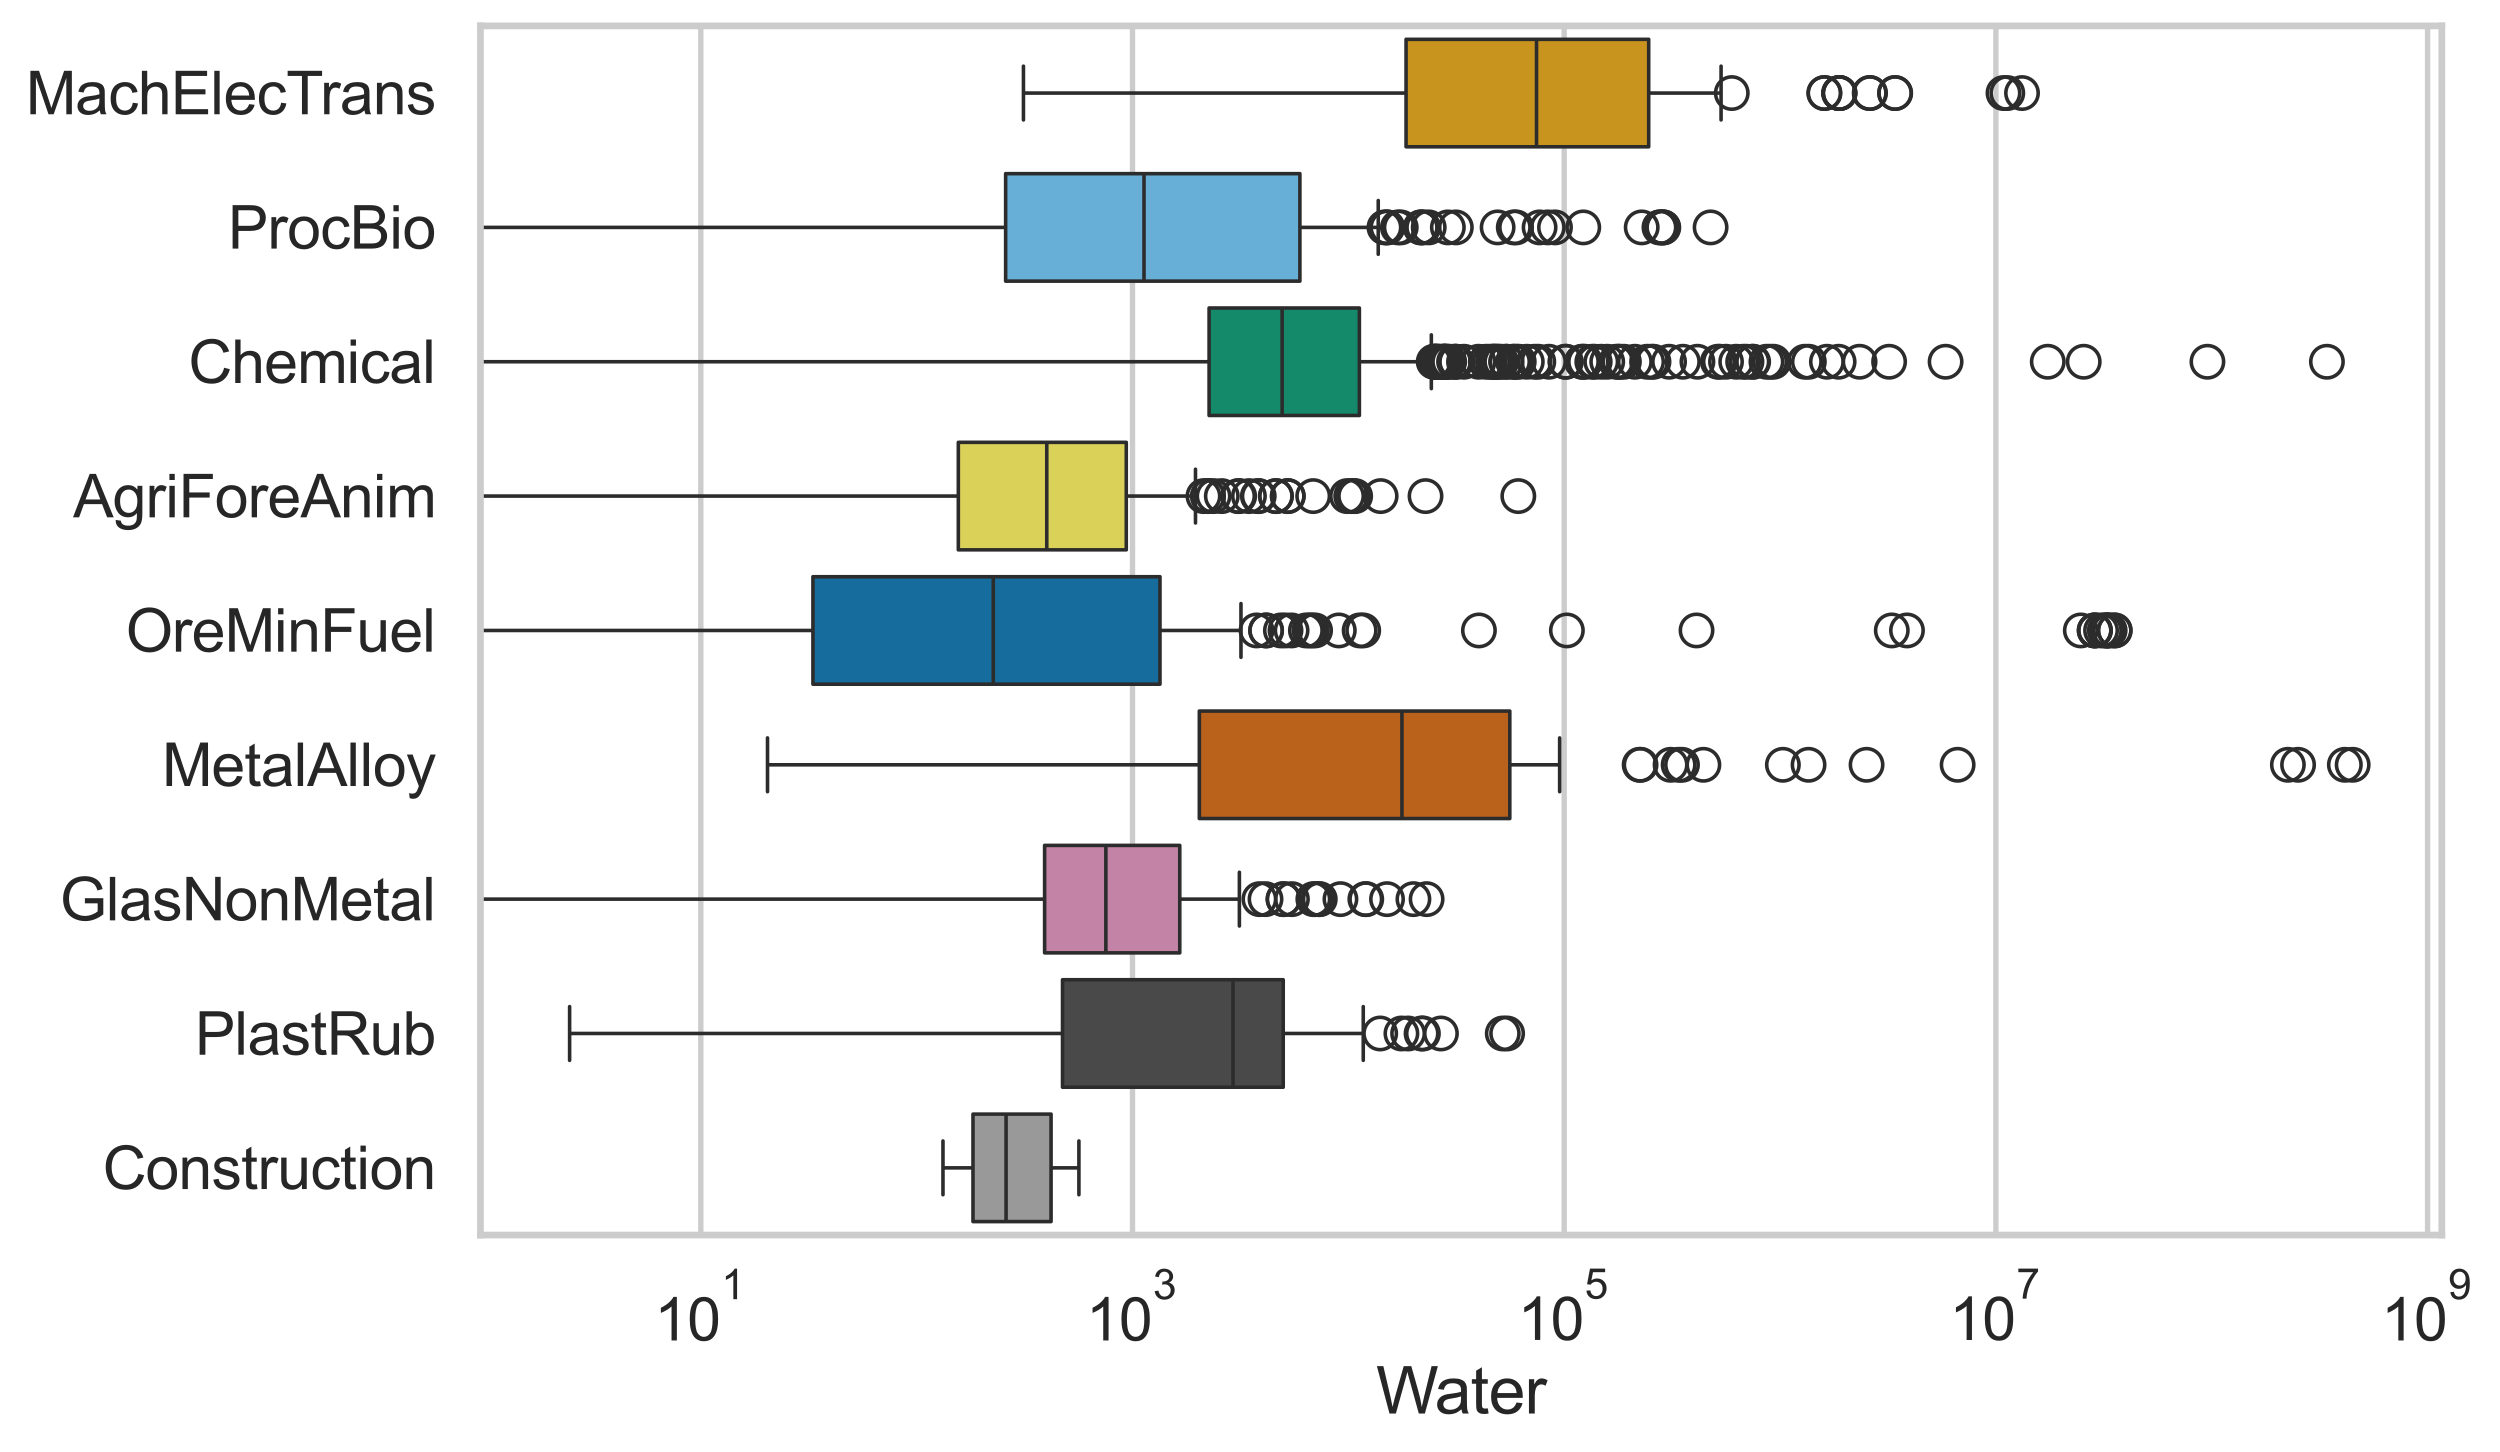 <?xml version="1.0" encoding="utf-8" standalone="no"?>
<!DOCTYPE svg PUBLIC "-//W3C//DTD SVG 1.1//EN"
  "http://www.w3.org/Graphics/SVG/1.1/DTD/svg11.dtd">
<svg xmlns:xlink="http://www.w3.org/1999/xlink" width="695.67pt" height="404.121pt" viewBox="0 0 695.67 404.121" xmlns="http://www.w3.org/2000/svg" version="1.1">
 <defs>
  <style type="text/css">*{stroke-linejoin: round; stroke-linecap: butt}</style>
 </defs>
 <g id="figure_1">
  <g id="patch_1">
   <path d="M 0 404.121 
L 695.67 404.121 
L 695.67 0 
L 0 0 
z
" style="fill: #ffffff"/>
  </g>
  <g id="axes_1">
   <g id="patch_2">
    <path d="M 133.697 343.665 
L 679.479 343.665 
L 679.479 7.2 
L 133.697 7.2 
z
" style="fill: #ffffff"/>
   </g>
   <g id="matplotlib.axis_1">
    <g id="xtick_1">
     <g id="line2d_1">
      <path d="M 195.01 343.665 
L 195.01 7.2 
" clip-path="url(#pd6af71a15d)" style="fill: none; stroke: #cccccc; stroke-width: 1.5; stroke-linecap: round"/>
     </g>
     <g id="text_1">
      <!-- $\mathdefault{10^{1}}$ -->
      <g style="fill: #262626" transform="translate(182.057 373.18) scale(0.165 -0.165)">
       <defs>
        <path id="ArialMT-31" d="M 2384 0 
L 1822 0 
L 1822 3584 
Q 1619 3391 1289 3197 
Q 959 3003 697 2906 
L 697 3450 
Q 1169 3672 1522 3987 
Q 1875 4303 2022 4600 
L 2384 4600 
L 2384 0 
z
" transform="scale(0.016)"/>
        <path id="ArialMT-30" d="M 266 2259 
Q 266 3072 433 3567 
Q 600 4063 929 4331 
Q 1259 4600 1759 4600 
Q 2128 4600 2406 4451 
Q 2684 4303 2865 4023 
Q 3047 3744 3150 3342 
Q 3253 2941 3253 2259 
Q 3253 1453 3087 958 
Q 2922 463 2592 192 
Q 2263 -78 1759 -78 
Q 1097 -78 719 397 
Q 266 969 266 2259 
z
M 844 2259 
Q 844 1131 1108 757 
Q 1372 384 1759 384 
Q 2147 384 2411 759 
Q 2675 1134 2675 2259 
Q 2675 3391 2411 3762 
Q 2147 4134 1753 4134 
Q 1366 4134 1134 3806 
Q 844 3388 844 2259 
z
" transform="scale(0.016)"/>
       </defs>
       <use xlink:href="#ArialMT-31" transform="translate(0 0.994)"/>
       <use xlink:href="#ArialMT-30" transform="translate(55.615 0.994)"/>
       <use xlink:href="#ArialMT-31" transform="translate(112.973 70.688) scale(0.7)"/>
      </g>
     </g>
    </g>
    <g id="xtick_2">
     <g id="line2d_2">
      <path d="M 315.137 343.665 
L 315.137 7.2 
" clip-path="url(#pd6af71a15d)" style="fill: none; stroke: #cccccc; stroke-width: 1.5; stroke-linecap: round"/>
     </g>
     <g id="text_2">
      <!-- $\mathdefault{10^{3}}$ -->
      <g style="fill: #262626" transform="translate(302.184 373.18) scale(0.165 -0.165)">
       <defs>
        <path id="ArialMT-33" d="M 269 1209 
L 831 1284 
Q 928 806 1161 595 
Q 1394 384 1728 384 
Q 2125 384 2398 659 
Q 2672 934 2672 1341 
Q 2672 1728 2419 1979 
Q 2166 2231 1775 2231 
Q 1616 2231 1378 2169 
L 1441 2663 
Q 1497 2656 1531 2656 
Q 1891 2656 2178 2843 
Q 2466 3031 2466 3422 
Q 2466 3731 2256 3934 
Q 2047 4138 1716 4138 
Q 1388 4138 1169 3931 
Q 950 3725 888 3313 
L 325 3413 
Q 428 3978 793 4289 
Q 1159 4600 1703 4600 
Q 2078 4600 2393 4439 
Q 2709 4278 2876 4000 
Q 3044 3722 3044 3409 
Q 3044 3113 2884 2869 
Q 2725 2625 2413 2481 
Q 2819 2388 3044 2092 
Q 3269 1797 3269 1353 
Q 3269 753 2831 336 
Q 2394 -81 1725 -81 
Q 1122 -81 723 278 
Q 325 638 269 1209 
z
" transform="scale(0.016)"/>
       </defs>
       <use xlink:href="#ArialMT-31" transform="translate(0 0.994)"/>
       <use xlink:href="#ArialMT-30" transform="translate(55.615 0.994)"/>
       <use xlink:href="#ArialMT-33" transform="translate(112.973 70.688) scale(0.7)"/>
      </g>
     </g>
    </g>
    <g id="xtick_3">
     <g id="line2d_3">
      <path d="M 435.263 343.665 
L 435.263 7.2 
" clip-path="url(#pd6af71a15d)" style="fill: none; stroke: #cccccc; stroke-width: 1.5; stroke-linecap: round"/>
     </g>
     <g id="text_3">
      <!-- $\mathdefault{10^{5}}$ -->
      <g style="fill: #262626" transform="translate(422.311 373.015) scale(0.165 -0.165)">
       <defs>
        <path id="ArialMT-35" d="M 266 1200 
L 856 1250 
Q 922 819 1161 601 
Q 1400 384 1738 384 
Q 2144 384 2425 690 
Q 2706 997 2706 1503 
Q 2706 1984 2436 2262 
Q 2166 2541 1728 2541 
Q 1456 2541 1237 2417 
Q 1019 2294 894 2097 
L 366 2166 
L 809 4519 
L 3088 4519 
L 3088 3981 
L 1259 3981 
L 1013 2750 
Q 1425 3038 1878 3038 
Q 2478 3038 2890 2622 
Q 3303 2206 3303 1553 
Q 3303 931 2941 478 
Q 2500 -78 1738 -78 
Q 1113 -78 717 272 
Q 322 622 266 1200 
z
" transform="scale(0.016)"/>
       </defs>
       <use xlink:href="#ArialMT-31" transform="translate(0 0.88)"/>
       <use xlink:href="#ArialMT-30" transform="translate(55.615 0.88)"/>
       <use xlink:href="#ArialMT-35" transform="translate(112.973 70.573) scale(0.7)"/>
      </g>
     </g>
    </g>
    <g id="xtick_4">
     <g id="line2d_4">
      <path d="M 555.39 343.665 
L 555.39 7.2 
" clip-path="url(#pd6af71a15d)" style="fill: none; stroke: #cccccc; stroke-width: 1.5; stroke-linecap: round"/>
     </g>
     <g id="text_4">
      <!-- $\mathdefault{10^{7}}$ -->
      <g style="fill: #262626" transform="translate(542.438 373.015) scale(0.165 -0.165)">
       <defs>
        <path id="ArialMT-37" d="M 303 3981 
L 303 4522 
L 3269 4522 
L 3269 4084 
Q 2831 3619 2401 2847 
Q 1972 2075 1738 1259 
Q 1569 684 1522 0 
L 944 0 
Q 953 541 1156 1306 
Q 1359 2072 1739 2783 
Q 2119 3494 2547 3981 
L 303 3981 
z
" transform="scale(0.016)"/>
       </defs>
       <use xlink:href="#ArialMT-31" transform="translate(0 0.847)"/>
       <use xlink:href="#ArialMT-30" transform="translate(55.615 0.847)"/>
       <use xlink:href="#ArialMT-37" transform="translate(112.973 70.541) scale(0.7)"/>
      </g>
     </g>
    </g>
    <g id="xtick_5">
     <g id="line2d_5">
      <path d="M 675.517 343.665 
L 675.517 7.2 
" clip-path="url(#pd6af71a15d)" style="fill: none; stroke: #cccccc; stroke-width: 1.5; stroke-linecap: round"/>
     </g>
     <g id="text_5">
      <!-- $\mathdefault{10^{9}}$ -->
      <g style="fill: #262626" transform="translate(662.565 373.18) scale(0.165 -0.165)">
       <defs>
        <path id="ArialMT-39" d="M 350 1059 
L 891 1109 
Q 959 728 1153 556 
Q 1347 384 1650 384 
Q 1909 384 2104 503 
Q 2300 622 2425 820 
Q 2550 1019 2634 1356 
Q 2719 1694 2719 2044 
Q 2719 2081 2716 2156 
Q 2547 1888 2255 1720 
Q 1963 1553 1622 1553 
Q 1053 1553 659 1965 
Q 266 2378 266 3053 
Q 266 3750 677 4175 
Q 1088 4600 1706 4600 
Q 2153 4600 2523 4359 
Q 2894 4119 3086 3673 
Q 3278 3228 3278 2384 
Q 3278 1506 3087 986 
Q 2897 466 2520 194 
Q 2144 -78 1638 -78 
Q 1100 -78 759 220 
Q 419 519 350 1059 
z
M 2653 3081 
Q 2653 3566 2395 3850 
Q 2138 4134 1775 4134 
Q 1400 4134 1122 3828 
Q 844 3522 844 3034 
Q 844 2597 1108 2323 
Q 1372 2050 1759 2050 
Q 2150 2050 2401 2323 
Q 2653 2597 2653 3081 
z
" transform="scale(0.016)"/>
       </defs>
       <use xlink:href="#ArialMT-31" transform="translate(0 0.994)"/>
       <use xlink:href="#ArialMT-30" transform="translate(55.615 0.994)"/>
       <use xlink:href="#ArialMT-39" transform="translate(112.973 70.688) scale(0.7)"/>
      </g>
     </g>
    </g>
    <g id="text_6">
     <!-- Water -->
     <g style="fill: #262626" transform="translate(382.923 393.344) scale(0.18 -0.18)">
      <defs>
       <path id="ArialMT-57" d="M 1294 0 
L 78 4581 
L 700 4581 
L 1397 1578 
Q 1509 1106 1591 641 
Q 1766 1375 1797 1488 
L 2669 4581 
L 3400 4581 
L 4056 2263 
Q 4303 1400 4413 641 
Q 4500 1075 4641 1638 
L 5359 4581 
L 5969 4581 
L 4713 0 
L 4128 0 
L 3163 3491 
Q 3041 3928 3019 4028 
Q 2947 3713 2884 3491 
L 1913 0 
L 1294 0 
z
" transform="scale(0.016)"/>
       <path id="ArialMT-61" d="M 2588 409 
Q 2275 144 1986 34 
Q 1697 -75 1366 -75 
Q 819 -75 525 192 
Q 231 459 231 875 
Q 231 1119 342 1320 
Q 453 1522 633 1644 
Q 813 1766 1038 1828 
Q 1203 1872 1538 1913 
Q 2219 1994 2541 2106 
Q 2544 2222 2544 2253 
Q 2544 2597 2384 2738 
Q 2169 2928 1744 2928 
Q 1347 2928 1158 2789 
Q 969 2650 878 2297 
L 328 2372 
Q 403 2725 575 2942 
Q 747 3159 1072 3276 
Q 1397 3394 1825 3394 
Q 2250 3394 2515 3294 
Q 2781 3194 2906 3042 
Q 3031 2891 3081 2659 
Q 3109 2516 3109 2141 
L 3109 1391 
Q 3109 606 3145 398 
Q 3181 191 3288 0 
L 2700 0 
Q 2613 175 2588 409 
z
M 2541 1666 
Q 2234 1541 1622 1453 
Q 1275 1403 1131 1340 
Q 988 1278 909 1158 
Q 831 1038 831 891 
Q 831 666 1001 516 
Q 1172 366 1500 366 
Q 1825 366 2078 508 
Q 2331 650 2450 897 
Q 2541 1088 2541 1459 
L 2541 1666 
z
" transform="scale(0.016)"/>
       <path id="ArialMT-74" d="M 1650 503 
L 1731 6 
Q 1494 -44 1306 -44 
Q 1000 -44 831 53 
Q 663 150 594 308 
Q 525 466 525 972 
L 525 2881 
L 113 2881 
L 113 3319 
L 525 3319 
L 525 4141 
L 1084 4478 
L 1084 3319 
L 1650 3319 
L 1650 2881 
L 1084 2881 
L 1084 941 
Q 1084 700 1114 631 
Q 1144 563 1211 522 
Q 1278 481 1403 481 
Q 1497 481 1650 503 
z
" transform="scale(0.016)"/>
       <path id="ArialMT-65" d="M 2694 1069 
L 3275 997 
Q 3138 488 2766 206 
Q 2394 -75 1816 -75 
Q 1088 -75 661 373 
Q 234 822 234 1631 
Q 234 2469 665 2931 
Q 1097 3394 1784 3394 
Q 2450 3394 2872 2941 
Q 3294 2488 3294 1666 
Q 3294 1616 3291 1516 
L 816 1516 
Q 847 969 1125 678 
Q 1403 388 1819 388 
Q 2128 388 2347 550 
Q 2566 713 2694 1069 
z
M 847 1978 
L 2700 1978 
Q 2663 2397 2488 2606 
Q 2219 2931 1791 2931 
Q 1403 2931 1139 2672 
Q 875 2413 847 1978 
z
" transform="scale(0.016)"/>
       <path id="ArialMT-72" d="M 416 0 
L 416 3319 
L 922 3319 
L 922 2816 
Q 1116 3169 1280 3281 
Q 1444 3394 1641 3394 
Q 1925 3394 2219 3213 
L 2025 2691 
Q 1819 2813 1613 2813 
Q 1428 2813 1281 2702 
Q 1134 2591 1072 2394 
Q 978 2094 978 1738 
L 978 0 
L 416 0 
z
" transform="scale(0.016)"/>
      </defs>
      <use xlink:href="#ArialMT-57"/>
      <use xlink:href="#ArialMT-61" transform="translate(90.635 0)"/>
      <use xlink:href="#ArialMT-74" transform="translate(146.25 0)"/>
      <use xlink:href="#ArialMT-65" transform="translate(174.033 0)"/>
      <use xlink:href="#ArialMT-72" transform="translate(229.648 0)"/>
     </g>
    </g>
   </g>
   <g id="matplotlib.axis_2">
    <g id="ytick_1">
     <g id="text_7">
      <!-- MachElecTrans -->
      <g style="fill: #262626" transform="translate(7.2 31.798) scale(0.165 -0.165)">
       <defs>
        <path id="ArialMT-4d" d="M 475 0 
L 475 4581 
L 1388 4581 
L 2472 1338 
Q 2622 884 2691 659 
Q 2769 909 2934 1394 
L 4031 4581 
L 4847 4581 
L 4847 0 
L 4263 0 
L 4263 3834 
L 2931 0 
L 2384 0 
L 1059 3900 
L 1059 0 
L 475 0 
z
" transform="scale(0.016)"/>
        <path id="ArialMT-63" d="M 2588 1216 
L 3141 1144 
Q 3050 572 2676 248 
Q 2303 -75 1759 -75 
Q 1078 -75 664 370 
Q 250 816 250 1647 
Q 250 2184 428 2587 
Q 606 2991 970 3192 
Q 1334 3394 1763 3394 
Q 2303 3394 2647 3120 
Q 2991 2847 3088 2344 
L 2541 2259 
Q 2463 2594 2264 2762 
Q 2066 2931 1784 2931 
Q 1359 2931 1093 2626 
Q 828 2322 828 1663 
Q 828 994 1084 691 
Q 1341 388 1753 388 
Q 2084 388 2306 591 
Q 2528 794 2588 1216 
z
" transform="scale(0.016)"/>
        <path id="ArialMT-68" d="M 422 0 
L 422 4581 
L 984 4581 
L 984 2938 
Q 1378 3394 1978 3394 
Q 2347 3394 2619 3248 
Q 2891 3103 3008 2847 
Q 3125 2591 3125 2103 
L 3125 0 
L 2563 0 
L 2563 2103 
Q 2563 2525 2380 2717 
Q 2197 2909 1863 2909 
Q 1613 2909 1392 2779 
Q 1172 2650 1078 2428 
Q 984 2206 984 1816 
L 984 0 
L 422 0 
z
" transform="scale(0.016)"/>
        <path id="ArialMT-45" d="M 506 0 
L 506 4581 
L 3819 4581 
L 3819 4041 
L 1113 4041 
L 1113 2638 
L 3647 2638 
L 3647 2100 
L 1113 2100 
L 1113 541 
L 3925 541 
L 3925 0 
L 506 0 
z
" transform="scale(0.016)"/>
        <path id="ArialMT-6c" d="M 409 0 
L 409 4581 
L 972 4581 
L 972 0 
L 409 0 
z
" transform="scale(0.016)"/>
        <path id="ArialMT-54" d="M 1659 0 
L 1659 4041 
L 150 4041 
L 150 4581 
L 3781 4581 
L 3781 4041 
L 2266 4041 
L 2266 0 
L 1659 0 
z
" transform="scale(0.016)"/>
        <path id="ArialMT-6e" d="M 422 0 
L 422 3319 
L 928 3319 
L 928 2847 
Q 1294 3394 1984 3394 
Q 2284 3394 2536 3286 
Q 2788 3178 2913 3003 
Q 3038 2828 3088 2588 
Q 3119 2431 3119 2041 
L 3119 0 
L 2556 0 
L 2556 2019 
Q 2556 2363 2490 2533 
Q 2425 2703 2258 2804 
Q 2091 2906 1866 2906 
Q 1506 2906 1245 2678 
Q 984 2450 984 1813 
L 984 0 
L 422 0 
z
" transform="scale(0.016)"/>
        <path id="ArialMT-73" d="M 197 991 
L 753 1078 
Q 800 744 1014 566 
Q 1228 388 1613 388 
Q 2000 388 2187 545 
Q 2375 703 2375 916 
Q 2375 1106 2209 1216 
Q 2094 1291 1634 1406 
Q 1016 1563 777 1677 
Q 538 1791 414 1992 
Q 291 2194 291 2438 
Q 291 2659 392 2848 
Q 494 3038 669 3163 
Q 800 3259 1026 3326 
Q 1253 3394 1513 3394 
Q 1903 3394 2198 3281 
Q 2494 3169 2634 2976 
Q 2775 2784 2828 2463 
L 2278 2388 
Q 2241 2644 2061 2787 
Q 1881 2931 1553 2931 
Q 1166 2931 1000 2803 
Q 834 2675 834 2503 
Q 834 2394 903 2306 
Q 972 2216 1119 2156 
Q 1203 2125 1616 2013 
Q 2213 1853 2448 1751 
Q 2684 1650 2818 1456 
Q 2953 1263 2953 975 
Q 2953 694 2789 445 
Q 2625 197 2315 61 
Q 2006 -75 1616 -75 
Q 969 -75 630 194 
Q 291 463 197 991 
z
" transform="scale(0.016)"/>
       </defs>
       <use xlink:href="#ArialMT-4d"/>
       <use xlink:href="#ArialMT-61" transform="translate(83.301 0)"/>
       <use xlink:href="#ArialMT-63" transform="translate(138.916 0)"/>
       <use xlink:href="#ArialMT-68" transform="translate(188.916 0)"/>
       <use xlink:href="#ArialMT-45" transform="translate(244.531 0)"/>
       <use xlink:href="#ArialMT-6c" transform="translate(311.23 0)"/>
       <use xlink:href="#ArialMT-65" transform="translate(333.447 0)"/>
       <use xlink:href="#ArialMT-63" transform="translate(389.062 0)"/>
       <use xlink:href="#ArialMT-54" transform="translate(439.062 0)"/>
       <use xlink:href="#ArialMT-72" transform="translate(496.396 0)"/>
       <use xlink:href="#ArialMT-61" transform="translate(529.697 0)"/>
       <use xlink:href="#ArialMT-6e" transform="translate(585.312 0)"/>
       <use xlink:href="#ArialMT-73" transform="translate(640.928 0)"/>
      </g>
     </g>
    </g>
    <g id="ytick_2">
     <g id="text_8">
      <!-- ProcBio -->
      <g style="fill: #262626" transform="translate(63.424 69.183) scale(0.165 -0.165)">
       <defs>
        <path id="ArialMT-50" d="M 494 0 
L 494 4581 
L 2222 4581 
Q 2678 4581 2919 4538 
Q 3256 4481 3484 4323 
Q 3713 4166 3852 3881 
Q 3991 3597 3991 3256 
Q 3991 2672 3619 2267 
Q 3247 1863 2275 1863 
L 1100 1863 
L 1100 0 
L 494 0 
z
M 1100 2403 
L 2284 2403 
Q 2872 2403 3119 2622 
Q 3366 2841 3366 3238 
Q 3366 3525 3220 3729 
Q 3075 3934 2838 4000 
Q 2684 4041 2272 4041 
L 1100 4041 
L 1100 2403 
z
" transform="scale(0.016)"/>
        <path id="ArialMT-6f" d="M 213 1659 
Q 213 2581 725 3025 
Q 1153 3394 1769 3394 
Q 2453 3394 2887 2945 
Q 3322 2497 3322 1706 
Q 3322 1066 3130 698 
Q 2938 331 2570 128 
Q 2203 -75 1769 -75 
Q 1072 -75 642 372 
Q 213 819 213 1659 
z
M 791 1659 
Q 791 1022 1069 705 
Q 1347 388 1769 388 
Q 2188 388 2466 706 
Q 2744 1025 2744 1678 
Q 2744 2294 2464 2611 
Q 2184 2928 1769 2928 
Q 1347 2928 1069 2612 
Q 791 2297 791 1659 
z
" transform="scale(0.016)"/>
        <path id="ArialMT-42" d="M 469 0 
L 469 4581 
L 2188 4581 
Q 2713 4581 3030 4442 
Q 3347 4303 3526 4014 
Q 3706 3725 3706 3409 
Q 3706 3116 3547 2856 
Q 3388 2597 3066 2438 
Q 3481 2316 3704 2022 
Q 3928 1728 3928 1328 
Q 3928 1006 3792 729 
Q 3656 453 3456 303 
Q 3256 153 2954 76 
Q 2653 0 2216 0 
L 469 0 
z
M 1075 2656 
L 2066 2656 
Q 2469 2656 2644 2709 
Q 2875 2778 2992 2937 
Q 3109 3097 3109 3338 
Q 3109 3566 3000 3739 
Q 2891 3913 2687 3977 
Q 2484 4041 1991 4041 
L 1075 4041 
L 1075 2656 
z
M 1075 541 
L 2216 541 
Q 2509 541 2628 563 
Q 2838 600 2978 687 
Q 3119 775 3209 942 
Q 3300 1109 3300 1328 
Q 3300 1584 3169 1773 
Q 3038 1963 2805 2039 
Q 2572 2116 2134 2116 
L 1075 2116 
L 1075 541 
z
" transform="scale(0.016)"/>
        <path id="ArialMT-69" d="M 425 3934 
L 425 4581 
L 988 4581 
L 988 3934 
L 425 3934 
z
M 425 0 
L 425 3319 
L 988 3319 
L 988 0 
L 425 0 
z
" transform="scale(0.016)"/>
       </defs>
       <use xlink:href="#ArialMT-50"/>
       <use xlink:href="#ArialMT-72" transform="translate(66.699 0)"/>
       <use xlink:href="#ArialMT-6f" transform="translate(100 0)"/>
       <use xlink:href="#ArialMT-63" transform="translate(155.615 0)"/>
       <use xlink:href="#ArialMT-42" transform="translate(205.615 0)"/>
       <use xlink:href="#ArialMT-69" transform="translate(272.314 0)"/>
       <use xlink:href="#ArialMT-6f" transform="translate(294.531 0)"/>
      </g>
     </g>
    </g>
    <g id="ytick_3">
     <g id="text_9">
      <!-- Chemical -->
      <g style="fill: #262626" transform="translate(52.428 106.568) scale(0.165 -0.165)">
       <defs>
        <path id="ArialMT-43" d="M 3763 1606 
L 4369 1453 
Q 4178 706 3683 314 
Q 3188 -78 2472 -78 
Q 1731 -78 1267 223 
Q 803 525 561 1097 
Q 319 1669 319 2325 
Q 319 3041 592 3573 
Q 866 4106 1370 4382 
Q 1875 4659 2481 4659 
Q 3169 4659 3637 4309 
Q 4106 3959 4291 3325 
L 3694 3184 
Q 3534 3684 3231 3912 
Q 2928 4141 2469 4141 
Q 1941 4141 1586 3887 
Q 1231 3634 1087 3207 
Q 944 2781 944 2328 
Q 944 1744 1114 1308 
Q 1284 872 1643 656 
Q 2003 441 2422 441 
Q 2931 441 3284 734 
Q 3638 1028 3763 1606 
z
" transform="scale(0.016)"/>
        <path id="ArialMT-6d" d="M 422 0 
L 422 3319 
L 925 3319 
L 925 2853 
Q 1081 3097 1340 3245 
Q 1600 3394 1931 3394 
Q 2300 3394 2536 3241 
Q 2772 3088 2869 2813 
Q 3263 3394 3894 3394 
Q 4388 3394 4653 3120 
Q 4919 2847 4919 2278 
L 4919 0 
L 4359 0 
L 4359 2091 
Q 4359 2428 4304 2576 
Q 4250 2725 4106 2815 
Q 3963 2906 3769 2906 
Q 3419 2906 3187 2673 
Q 2956 2441 2956 1928 
L 2956 0 
L 2394 0 
L 2394 2156 
Q 2394 2531 2256 2718 
Q 2119 2906 1806 2906 
Q 1569 2906 1367 2781 
Q 1166 2656 1075 2415 
Q 984 2175 984 1722 
L 984 0 
L 422 0 
z
" transform="scale(0.016)"/>
       </defs>
       <use xlink:href="#ArialMT-43"/>
       <use xlink:href="#ArialMT-68" transform="translate(72.217 0)"/>
       <use xlink:href="#ArialMT-65" transform="translate(127.832 0)"/>
       <use xlink:href="#ArialMT-6d" transform="translate(183.447 0)"/>
       <use xlink:href="#ArialMT-69" transform="translate(266.748 0)"/>
       <use xlink:href="#ArialMT-63" transform="translate(288.965 0)"/>
       <use xlink:href="#ArialMT-61" transform="translate(338.965 0)"/>
       <use xlink:href="#ArialMT-6c" transform="translate(394.58 0)"/>
      </g>
     </g>
    </g>
    <g id="ytick_4">
     <g id="text_10">
      <!-- AgriForeAnim -->
      <g style="fill: #262626" transform="translate(20.341 143.953) scale(0.165 -0.165)">
       <defs>
        <path id="ArialMT-41" d="M -9 0 
L 1750 4581 
L 2403 4581 
L 4278 0 
L 3588 0 
L 3053 1388 
L 1138 1388 
L 634 0 
L -9 0 
z
M 1313 1881 
L 2866 1881 
L 2388 3150 
Q 2169 3728 2063 4100 
Q 1975 3659 1816 3225 
L 1313 1881 
z
" transform="scale(0.016)"/>
        <path id="ArialMT-67" d="M 319 -275 
L 866 -356 
Q 900 -609 1056 -725 
Q 1266 -881 1628 -881 
Q 2019 -881 2231 -725 
Q 2444 -569 2519 -288 
Q 2563 -116 2559 434 
Q 2191 0 1641 0 
Q 956 0 581 494 
Q 206 988 206 1678 
Q 206 2153 378 2554 
Q 550 2956 876 3175 
Q 1203 3394 1644 3394 
Q 2231 3394 2613 2919 
L 2613 3319 
L 3131 3319 
L 3131 450 
Q 3131 -325 2973 -648 
Q 2816 -972 2473 -1159 
Q 2131 -1347 1631 -1347 
Q 1038 -1347 672 -1080 
Q 306 -813 319 -275 
z
M 784 1719 
Q 784 1066 1043 766 
Q 1303 466 1694 466 
Q 2081 466 2343 764 
Q 2606 1063 2606 1700 
Q 2606 2309 2336 2618 
Q 2066 2928 1684 2928 
Q 1309 2928 1046 2623 
Q 784 2319 784 1719 
z
" transform="scale(0.016)"/>
        <path id="ArialMT-46" d="M 525 0 
L 525 4581 
L 3616 4581 
L 3616 4041 
L 1131 4041 
L 1131 2622 
L 3281 2622 
L 3281 2081 
L 1131 2081 
L 1131 0 
L 525 0 
z
" transform="scale(0.016)"/>
       </defs>
       <use xlink:href="#ArialMT-41"/>
       <use xlink:href="#ArialMT-67" transform="translate(66.699 0)"/>
       <use xlink:href="#ArialMT-72" transform="translate(122.314 0)"/>
       <use xlink:href="#ArialMT-69" transform="translate(155.615 0)"/>
       <use xlink:href="#ArialMT-46" transform="translate(177.832 0)"/>
       <use xlink:href="#ArialMT-6f" transform="translate(238.916 0)"/>
       <use xlink:href="#ArialMT-72" transform="translate(294.531 0)"/>
       <use xlink:href="#ArialMT-65" transform="translate(327.832 0)"/>
       <use xlink:href="#ArialMT-41" transform="translate(383.447 0)"/>
       <use xlink:href="#ArialMT-6e" transform="translate(450.146 0)"/>
       <use xlink:href="#ArialMT-69" transform="translate(505.762 0)"/>
       <use xlink:href="#ArialMT-6d" transform="translate(527.979 0)"/>
      </g>
     </g>
    </g>
    <g id="ytick_5">
     <g id="text_11">
      <!-- OreMinFuel -->
      <g style="fill: #262626" transform="translate(35.013 181.337) scale(0.165 -0.165)">
       <defs>
        <path id="ArialMT-4f" d="M 309 2231 
Q 309 3372 921 4017 
Q 1534 4663 2503 4663 
Q 3138 4663 3647 4359 
Q 4156 4056 4423 3514 
Q 4691 2972 4691 2284 
Q 4691 1588 4409 1038 
Q 4128 488 3612 205 
Q 3097 -78 2500 -78 
Q 1853 -78 1343 234 
Q 834 547 571 1087 
Q 309 1628 309 2231 
z
M 934 2222 
Q 934 1394 1379 917 
Q 1825 441 2497 441 
Q 3181 441 3623 922 
Q 4066 1403 4066 2288 
Q 4066 2847 3877 3264 
Q 3688 3681 3323 3911 
Q 2959 4141 2506 4141 
Q 1863 4141 1398 3698 
Q 934 3256 934 2222 
z
" transform="scale(0.016)"/>
        <path id="ArialMT-75" d="M 2597 0 
L 2597 488 
Q 2209 -75 1544 -75 
Q 1250 -75 995 37 
Q 741 150 617 320 
Q 494 491 444 738 
Q 409 903 409 1263 
L 409 3319 
L 972 3319 
L 972 1478 
Q 972 1038 1006 884 
Q 1059 663 1231 536 
Q 1403 409 1656 409 
Q 1909 409 2131 539 
Q 2353 669 2445 892 
Q 2538 1116 2538 1541 
L 2538 3319 
L 3100 3319 
L 3100 0 
L 2597 0 
z
" transform="scale(0.016)"/>
       </defs>
       <use xlink:href="#ArialMT-4f"/>
       <use xlink:href="#ArialMT-72" transform="translate(77.783 0)"/>
       <use xlink:href="#ArialMT-65" transform="translate(111.084 0)"/>
       <use xlink:href="#ArialMT-4d" transform="translate(166.699 0)"/>
       <use xlink:href="#ArialMT-69" transform="translate(250 0)"/>
       <use xlink:href="#ArialMT-6e" transform="translate(272.217 0)"/>
       <use xlink:href="#ArialMT-46" transform="translate(327.832 0)"/>
       <use xlink:href="#ArialMT-75" transform="translate(388.916 0)"/>
       <use xlink:href="#ArialMT-65" transform="translate(444.531 0)"/>
       <use xlink:href="#ArialMT-6c" transform="translate(500.146 0)"/>
      </g>
     </g>
    </g>
    <g id="ytick_6">
     <g id="text_12">
      <!-- MetalAlloy -->
      <g style="fill: #262626" transform="translate(45.088 218.722) scale(0.165 -0.165)">
       <defs>
        <path id="ArialMT-79" d="M 397 -1278 
L 334 -750 
Q 519 -800 656 -800 
Q 844 -800 956 -737 
Q 1069 -675 1141 -563 
Q 1194 -478 1313 -144 
Q 1328 -97 1363 -6 
L 103 3319 
L 709 3319 
L 1400 1397 
Q 1534 1031 1641 628 
Q 1738 1016 1872 1384 
L 2581 3319 
L 3144 3319 
L 1881 -56 
Q 1678 -603 1566 -809 
Q 1416 -1088 1222 -1217 
Q 1028 -1347 759 -1347 
Q 597 -1347 397 -1278 
z
" transform="scale(0.016)"/>
       </defs>
       <use xlink:href="#ArialMT-4d"/>
       <use xlink:href="#ArialMT-65" transform="translate(83.301 0)"/>
       <use xlink:href="#ArialMT-74" transform="translate(138.916 0)"/>
       <use xlink:href="#ArialMT-61" transform="translate(166.699 0)"/>
       <use xlink:href="#ArialMT-6c" transform="translate(222.314 0)"/>
       <use xlink:href="#ArialMT-41" transform="translate(244.531 0)"/>
       <use xlink:href="#ArialMT-6c" transform="translate(311.23 0)"/>
       <use xlink:href="#ArialMT-6c" transform="translate(333.447 0)"/>
       <use xlink:href="#ArialMT-6f" transform="translate(355.664 0)"/>
       <use xlink:href="#ArialMT-79" transform="translate(411.279 0)"/>
      </g>
     </g>
    </g>
    <g id="ytick_7">
     <g id="text_13">
      <!-- GlasNonMetal -->
      <g style="fill: #262626" transform="translate(16.659 256.107) scale(0.165 -0.165)">
       <defs>
        <path id="ArialMT-47" d="M 2638 1797 
L 2638 2334 
L 4578 2338 
L 4578 638 
Q 4131 281 3656 101 
Q 3181 -78 2681 -78 
Q 2006 -78 1454 211 
Q 903 500 622 1047 
Q 341 1594 341 2269 
Q 341 2938 620 3517 
Q 900 4097 1425 4378 
Q 1950 4659 2634 4659 
Q 3131 4659 3532 4498 
Q 3934 4338 4162 4050 
Q 4391 3763 4509 3300 
L 3963 3150 
Q 3859 3500 3706 3700 
Q 3553 3900 3268 4020 
Q 2984 4141 2638 4141 
Q 2222 4141 1919 4014 
Q 1616 3888 1430 3681 
Q 1244 3475 1141 3228 
Q 966 2803 966 2306 
Q 966 1694 1177 1281 
Q 1388 869 1791 669 
Q 2194 469 2647 469 
Q 3041 469 3416 620 
Q 3791 772 3984 944 
L 3984 1797 
L 2638 1797 
z
" transform="scale(0.016)"/>
        <path id="ArialMT-4e" d="M 488 0 
L 488 4581 
L 1109 4581 
L 3516 984 
L 3516 4581 
L 4097 4581 
L 4097 0 
L 3475 0 
L 1069 3600 
L 1069 0 
L 488 0 
z
" transform="scale(0.016)"/>
       </defs>
       <use xlink:href="#ArialMT-47"/>
       <use xlink:href="#ArialMT-6c" transform="translate(77.783 0)"/>
       <use xlink:href="#ArialMT-61" transform="translate(100 0)"/>
       <use xlink:href="#ArialMT-73" transform="translate(155.615 0)"/>
       <use xlink:href="#ArialMT-4e" transform="translate(205.615 0)"/>
       <use xlink:href="#ArialMT-6f" transform="translate(277.832 0)"/>
       <use xlink:href="#ArialMT-6e" transform="translate(333.447 0)"/>
       <use xlink:href="#ArialMT-4d" transform="translate(389.062 0)"/>
       <use xlink:href="#ArialMT-65" transform="translate(472.363 0)"/>
       <use xlink:href="#ArialMT-74" transform="translate(527.979 0)"/>
       <use xlink:href="#ArialMT-61" transform="translate(555.762 0)"/>
       <use xlink:href="#ArialMT-6c" transform="translate(611.377 0)"/>
      </g>
     </g>
    </g>
    <g id="ytick_8">
     <g id="text_14">
      <!-- PlastRub -->
      <g style="fill: #262626" transform="translate(54.248 293.492) scale(0.165 -0.165)">
       <defs>
        <path id="ArialMT-52" d="M 503 0 
L 503 4581 
L 2534 4581 
Q 3147 4581 3465 4457 
Q 3784 4334 3975 4021 
Q 4166 3709 4166 3331 
Q 4166 2844 3850 2509 
Q 3534 2175 2875 2084 
Q 3116 1969 3241 1856 
Q 3506 1613 3744 1247 
L 4541 0 
L 3778 0 
L 3172 953 
Q 2906 1366 2734 1584 
Q 2563 1803 2427 1890 
Q 2291 1978 2150 2013 
Q 2047 2034 1813 2034 
L 1109 2034 
L 1109 0 
L 503 0 
z
M 1109 2559 
L 2413 2559 
Q 2828 2559 3062 2645 
Q 3297 2731 3419 2920 
Q 3541 3109 3541 3331 
Q 3541 3656 3305 3865 
Q 3069 4075 2559 4075 
L 1109 4075 
L 1109 2559 
z
" transform="scale(0.016)"/>
        <path id="ArialMT-62" d="M 941 0 
L 419 0 
L 419 4581 
L 981 4581 
L 981 2947 
Q 1338 3394 1891 3394 
Q 2197 3394 2470 3270 
Q 2744 3147 2920 2923 
Q 3097 2700 3197 2384 
Q 3297 2069 3297 1709 
Q 3297 856 2875 390 
Q 2453 -75 1863 -75 
Q 1275 -75 941 416 
L 941 0 
z
M 934 1684 
Q 934 1088 1097 822 
Q 1363 388 1816 388 
Q 2184 388 2453 708 
Q 2722 1028 2722 1663 
Q 2722 2313 2464 2622 
Q 2206 2931 1841 2931 
Q 1472 2931 1203 2611 
Q 934 2291 934 1684 
z
" transform="scale(0.016)"/>
       </defs>
       <use xlink:href="#ArialMT-50"/>
       <use xlink:href="#ArialMT-6c" transform="translate(66.699 0)"/>
       <use xlink:href="#ArialMT-61" transform="translate(88.916 0)"/>
       <use xlink:href="#ArialMT-73" transform="translate(144.531 0)"/>
       <use xlink:href="#ArialMT-74" transform="translate(194.531 0)"/>
       <use xlink:href="#ArialMT-52" transform="translate(222.314 0)"/>
       <use xlink:href="#ArialMT-75" transform="translate(294.531 0)"/>
       <use xlink:href="#ArialMT-62" transform="translate(350.146 0)"/>
      </g>
     </g>
    </g>
    <g id="ytick_9">
     <g id="text_15">
      <!-- Construction -->
      <g style="fill: #262626" transform="translate(28.575 330.877) scale(0.165 -0.165)">
       <use xlink:href="#ArialMT-43"/>
       <use xlink:href="#ArialMT-6f" transform="translate(72.217 0)"/>
       <use xlink:href="#ArialMT-6e" transform="translate(127.832 0)"/>
       <use xlink:href="#ArialMT-73" transform="translate(183.447 0)"/>
       <use xlink:href="#ArialMT-74" transform="translate(233.447 0)"/>
       <use xlink:href="#ArialMT-72" transform="translate(261.23 0)"/>
       <use xlink:href="#ArialMT-75" transform="translate(294.531 0)"/>
       <use xlink:href="#ArialMT-63" transform="translate(350.146 0)"/>
       <use xlink:href="#ArialMT-74" transform="translate(400.146 0)"/>
       <use xlink:href="#ArialMT-69" transform="translate(427.93 0)"/>
       <use xlink:href="#ArialMT-6f" transform="translate(450.146 0)"/>
       <use xlink:href="#ArialMT-6e" transform="translate(505.762 0)"/>
      </g>
     </g>
    </g>
   </g>
   <g id="patch_3">
    <path d="M 391.262 10.938 
L 391.262 40.846 
L 458.778 40.846 
L 458.778 10.938 
L 391.262 10.938 
z
" clip-path="url(#pd6af71a15d)" style="fill: #c9941d; stroke: #2c2c2c; stroke-linejoin: miter"/>
   </g>
   <g id="line2d_6">
    <path d="M 391.262 25.892 
L 284.793 25.892 
" clip-path="url(#pd6af71a15d)" style="fill: none; stroke: #2c2c2c"/>
   </g>
   <g id="line2d_7">
    <path d="M 458.778 25.892 
L 478.92 25.892 
" clip-path="url(#pd6af71a15d)" style="fill: none; stroke: #2c2c2c"/>
   </g>
   <g id="line2d_8">
    <path d="M 284.793 18.415 
L 284.793 33.369 
" clip-path="url(#pd6af71a15d)" style="fill: none; stroke: #2c2c2c; stroke-linecap: round"/>
   </g>
   <g id="line2d_9">
    <path d="M 478.92 18.415 
L 478.92 33.369 
" clip-path="url(#pd6af71a15d)" style="fill: none; stroke: #2c2c2c; stroke-linecap: round"/>
   </g>
   <g id="line2d_10">
    <defs>
     <path id="m985aa6c243" d="M 0 4.5 
C 1.193 4.5 2.338 4.026 3.182 3.182 
C 4.026 2.338 4.5 1.193 4.5 0 
C 4.5 -1.193 4.026 -2.338 3.182 -3.182 
C 2.338 -4.026 1.193 -4.5 0 -4.5 
C -1.193 -4.5 -2.338 -4.026 -3.182 -3.182 
C -4.026 -2.338 -4.5 -1.193 -4.5 0 
C -4.5 1.193 -4.026 2.338 -3.182 3.182 
C -2.338 4.026 -1.193 4.5 0 4.5 
z
" style="stroke: #2c2c2c"/>
    </defs>
    <g clip-path="url(#pd6af71a15d)">
     <use xlink:href="#m985aa6c243" x="511.904" y="25.892" style="fill-opacity: 0; stroke: #2c2c2c"/>
     <use xlink:href="#m985aa6c243" x="527.371" y="25.892" style="fill-opacity: 0; stroke: #2c2c2c"/>
     <use xlink:href="#m985aa6c243" x="557.512" y="25.892" style="fill-opacity: 0; stroke: #2c2c2c"/>
     <use xlink:href="#m985aa6c243" x="558.567" y="25.892" style="fill-opacity: 0; stroke: #2c2c2c"/>
     <use xlink:href="#m985aa6c243" x="520.378" y="25.892" style="fill-opacity: 0; stroke: #2c2c2c"/>
     <use xlink:href="#m985aa6c243" x="511.734" y="25.892" style="fill-opacity: 0; stroke: #2c2c2c"/>
     <use xlink:href="#m985aa6c243" x="507.637" y="25.892" style="fill-opacity: 0; stroke: #2c2c2c"/>
     <use xlink:href="#m985aa6c243" x="507.698" y="25.892" style="fill-opacity: 0; stroke: #2c2c2c"/>
     <use xlink:href="#m985aa6c243" x="562.661" y="25.892" style="fill-opacity: 0; stroke: #2c2c2c"/>
     <use xlink:href="#m985aa6c243" x="511.848" y="25.892" style="fill-opacity: 0; stroke: #2c2c2c"/>
     <use xlink:href="#m985aa6c243" x="527.319" y="25.892" style="fill-opacity: 0; stroke: #2c2c2c"/>
     <use xlink:href="#m985aa6c243" x="511.848" y="25.892" style="fill-opacity: 0; stroke: #2c2c2c"/>
     <use xlink:href="#m985aa6c243" x="520.275" y="25.892" style="fill-opacity: 0; stroke: #2c2c2c"/>
     <use xlink:href="#m985aa6c243" x="481.891" y="25.892" style="fill-opacity: 0; stroke: #2c2c2c"/>
    </g>
   </g>
   <g id="patch_4">
    <path d="M 279.836 48.323 
L 279.836 78.231 
L 361.718 78.231 
L 361.718 48.323 
L 279.836 48.323 
z
" clip-path="url(#pd6af71a15d)" style="fill: #68afd7; stroke: #2c2c2c; stroke-linejoin: miter"/>
   </g>
   <g id="line2d_11">
    <path d="M 279.836 63.277 
L -1 63.277 
" clip-path="url(#pd6af71a15d)" style="fill: none; stroke: #2c2c2c"/>
   </g>
   <g id="line2d_12">
    <path d="M 361.718 63.277 
L 383.52 63.277 
" clip-path="url(#pd6af71a15d)" style="fill: none; stroke: #2c2c2c"/>
   </g>
   <g id="line2d_13">
    <path clip-path="url(#pd6af71a15d)" style="fill: none; stroke: #2c2c2c; stroke-linecap: round"/>
   </g>
   <g id="line2d_14">
    <path d="M 383.52 55.8 
L 383.52 70.754 
" clip-path="url(#pd6af71a15d)" style="fill: none; stroke: #2c2c2c; stroke-linecap: round"/>
   </g>
   <g id="line2d_15">
    <g clip-path="url(#pd6af71a15d)">
     <use xlink:href="#m985aa6c243" x="476.004" y="63.277" style="fill-opacity: 0; stroke: #2c2c2c"/>
     <use xlink:href="#m985aa6c243" x="416.741" y="63.277" style="fill-opacity: 0; stroke: #2c2c2c"/>
     <use xlink:href="#m985aa6c243" x="432.7" y="63.277" style="fill-opacity: 0; stroke: #2c2c2c"/>
     <use xlink:href="#m985aa6c243" x="462.678" y="63.277" style="fill-opacity: 0; stroke: #2c2c2c"/>
     <use xlink:href="#m985aa6c243" x="462.704" y="63.277" style="fill-opacity: 0; stroke: #2c2c2c"/>
     <use xlink:href="#m985aa6c243" x="385.93" y="63.277" style="fill-opacity: 0; stroke: #2c2c2c"/>
     <use xlink:href="#m985aa6c243" x="421.868" y="63.277" style="fill-opacity: 0; stroke: #2c2c2c"/>
     <use xlink:href="#m985aa6c243" x="395.342" y="63.277" style="fill-opacity: 0; stroke: #2c2c2c"/>
     <use xlink:href="#m985aa6c243" x="405.11" y="63.277" style="fill-opacity: 0; stroke: #2c2c2c"/>
     <use xlink:href="#m985aa6c243" x="440.571" y="63.277" style="fill-opacity: 0; stroke: #2c2c2c"/>
     <use xlink:href="#m985aa6c243" x="395.413" y="63.277" style="fill-opacity: 0; stroke: #2c2c2c"/>
     <use xlink:href="#m985aa6c243" x="389.781" y="63.277" style="fill-opacity: 0; stroke: #2c2c2c"/>
     <use xlink:href="#m985aa6c243" x="396.037" y="63.277" style="fill-opacity: 0; stroke: #2c2c2c"/>
     <use xlink:href="#m985aa6c243" x="385.254" y="63.277" style="fill-opacity: 0; stroke: #2c2c2c"/>
     <use xlink:href="#m985aa6c243" x="461.918" y="63.277" style="fill-opacity: 0; stroke: #2c2c2c"/>
     <use xlink:href="#m985aa6c243" x="402.893" y="63.277" style="fill-opacity: 0; stroke: #2c2c2c"/>
     <use xlink:href="#m985aa6c243" x="461.779" y="63.277" style="fill-opacity: 0; stroke: #2c2c2c"/>
     <use xlink:href="#m985aa6c243" x="386.054" y="63.277" style="fill-opacity: 0; stroke: #2c2c2c"/>
     <use xlink:href="#m985aa6c243" x="462.848" y="63.277" style="fill-opacity: 0; stroke: #2c2c2c"/>
     <use xlink:href="#m985aa6c243" x="421.234" y="63.277" style="fill-opacity: 0; stroke: #2c2c2c"/>
     <use xlink:href="#m985aa6c243" x="397.566" y="63.277" style="fill-opacity: 0; stroke: #2c2c2c"/>
     <use xlink:href="#m985aa6c243" x="428.418" y="63.277" style="fill-opacity: 0; stroke: #2c2c2c"/>
     <use xlink:href="#m985aa6c243" x="388.988" y="63.277" style="fill-opacity: 0; stroke: #2c2c2c"/>
     <use xlink:href="#m985aa6c243" x="456.831" y="63.277" style="fill-opacity: 0; stroke: #2c2c2c"/>
     <use xlink:href="#m985aa6c243" x="430.698" y="63.277" style="fill-opacity: 0; stroke: #2c2c2c"/>
    </g>
   </g>
   <g id="patch_5">
    <path d="M 336.453 85.708 
L 336.453 115.616 
L 378.271 115.616 
L 378.271 85.708 
L 336.453 85.708 
z
" clip-path="url(#pd6af71a15d)" style="fill: #148a6a; stroke: #2c2c2c; stroke-linejoin: miter"/>
   </g>
   <g id="line2d_16">
    <path d="M 336.453 100.662 
L -1 100.662 
" clip-path="url(#pd6af71a15d)" style="fill: none; stroke: #2c2c2c"/>
   </g>
   <g id="line2d_17">
    <path d="M 378.271 100.662 
L 398.295 100.662 
" clip-path="url(#pd6af71a15d)" style="fill: none; stroke: #2c2c2c"/>
   </g>
   <g id="line2d_18">
    <path clip-path="url(#pd6af71a15d)" style="fill: none; stroke: #2c2c2c; stroke-linecap: round"/>
   </g>
   <g id="line2d_19">
    <path d="M 398.295 93.185 
L 398.295 108.139 
" clip-path="url(#pd6af71a15d)" style="fill: none; stroke: #2c2c2c; stroke-linecap: round"/>
   </g>
   <g id="line2d_20">
    <g clip-path="url(#pd6af71a15d)">
     <use xlink:href="#m985aa6c243" x="415.484" y="100.662" style="fill-opacity: 0; stroke: #2c2c2c"/>
     <use xlink:href="#m985aa6c243" x="450.674" y="100.662" style="fill-opacity: 0; stroke: #2c2c2c"/>
     <use xlink:href="#m985aa6c243" x="511.626" y="100.662" style="fill-opacity: 0; stroke: #2c2c2c"/>
     <use xlink:href="#m985aa6c243" x="502.227" y="100.662" style="fill-opacity: 0; stroke: #2c2c2c"/>
     <use xlink:href="#m985aa6c243" x="647.509" y="100.662" style="fill-opacity: 0; stroke: #2c2c2c"/>
     <use xlink:href="#m985aa6c243" x="419.241" y="100.662" style="fill-opacity: 0; stroke: #2c2c2c"/>
     <use xlink:href="#m985aa6c243" x="431.034" y="100.662" style="fill-opacity: 0; stroke: #2c2c2c"/>
     <use xlink:href="#m985aa6c243" x="415.709" y="100.662" style="fill-opacity: 0; stroke: #2c2c2c"/>
     <use xlink:href="#m985aa6c243" x="435.732" y="100.662" style="fill-opacity: 0; stroke: #2c2c2c"/>
     <use xlink:href="#m985aa6c243" x="421.326" y="100.662" style="fill-opacity: 0; stroke: #2c2c2c"/>
     <use xlink:href="#m985aa6c243" x="416.39" y="100.662" style="fill-opacity: 0; stroke: #2c2c2c"/>
     <use xlink:href="#m985aa6c243" x="400.155" y="100.662" style="fill-opacity: 0; stroke: #2c2c2c"/>
     <use xlink:href="#m985aa6c243" x="399.556" y="100.662" style="fill-opacity: 0; stroke: #2c2c2c"/>
     <use xlink:href="#m985aa6c243" x="400.833" y="100.662" style="fill-opacity: 0; stroke: #2c2c2c"/>
     <use xlink:href="#m985aa6c243" x="483.135" y="100.662" style="fill-opacity: 0; stroke: #2c2c2c"/>
     <use xlink:href="#m985aa6c243" x="401.498" y="100.662" style="fill-opacity: 0; stroke: #2c2c2c"/>
     <use xlink:href="#m985aa6c243" x="417.764" y="100.662" style="fill-opacity: 0; stroke: #2c2c2c"/>
     <use xlink:href="#m985aa6c243" x="440.196" y="100.662" style="fill-opacity: 0; stroke: #2c2c2c"/>
     <use xlink:href="#m985aa6c243" x="614.259" y="100.662" style="fill-opacity: 0; stroke: #2c2c2c"/>
     <use xlink:href="#m985aa6c243" x="421.983" y="100.662" style="fill-opacity: 0; stroke: #2c2c2c"/>
     <use xlink:href="#m985aa6c243" x="407.383" y="100.662" style="fill-opacity: 0; stroke: #2c2c2c"/>
     <use xlink:href="#m985aa6c243" x="480.291" y="100.662" style="fill-opacity: 0; stroke: #2c2c2c"/>
     <use xlink:href="#m985aa6c243" x="493.499" y="100.662" style="fill-opacity: 0; stroke: #2c2c2c"/>
     <use xlink:href="#m985aa6c243" x="405.207" y="100.662" style="fill-opacity: 0; stroke: #2c2c2c"/>
     <use xlink:href="#m985aa6c243" x="478.58" y="100.662" style="fill-opacity: 0; stroke: #2c2c2c"/>
     <use xlink:href="#m985aa6c243" x="419.092" y="100.662" style="fill-opacity: 0; stroke: #2c2c2c"/>
     <use xlink:href="#m985aa6c243" x="415.504" y="100.662" style="fill-opacity: 0; stroke: #2c2c2c"/>
     <use xlink:href="#m985aa6c243" x="491.547" y="100.662" style="fill-opacity: 0; stroke: #2c2c2c"/>
     <use xlink:href="#m985aa6c243" x="399.46" y="100.662" style="fill-opacity: 0; stroke: #2c2c2c"/>
     <use xlink:href="#m985aa6c243" x="417.021" y="100.662" style="fill-opacity: 0; stroke: #2c2c2c"/>
     <use xlink:href="#m985aa6c243" x="459.468" y="100.662" style="fill-opacity: 0; stroke: #2c2c2c"/>
     <use xlink:href="#m985aa6c243" x="399.432" y="100.662" style="fill-opacity: 0; stroke: #2c2c2c"/>
     <use xlink:href="#m985aa6c243" x="503.343" y="100.662" style="fill-opacity: 0; stroke: #2c2c2c"/>
     <use xlink:href="#m985aa6c243" x="403.272" y="100.662" style="fill-opacity: 0; stroke: #2c2c2c"/>
     <use xlink:href="#m985aa6c243" x="450.433" y="100.662" style="fill-opacity: 0; stroke: #2c2c2c"/>
     <use xlink:href="#m985aa6c243" x="402.138" y="100.662" style="fill-opacity: 0; stroke: #2c2c2c"/>
     <use xlink:href="#m985aa6c243" x="399.175" y="100.662" style="fill-opacity: 0; stroke: #2c2c2c"/>
     <use xlink:href="#m985aa6c243" x="404.617" y="100.662" style="fill-opacity: 0; stroke: #2c2c2c"/>
     <use xlink:href="#m985aa6c243" x="487.632" y="100.662" style="fill-opacity: 0; stroke: #2c2c2c"/>
     <use xlink:href="#m985aa6c243" x="400.175" y="100.662" style="fill-opacity: 0; stroke: #2c2c2c"/>
     <use xlink:href="#m985aa6c243" x="485.983" y="100.662" style="fill-opacity: 0; stroke: #2c2c2c"/>
     <use xlink:href="#m985aa6c243" x="401.777" y="100.662" style="fill-opacity: 0; stroke: #2c2c2c"/>
     <use xlink:href="#m985aa6c243" x="401.897" y="100.662" style="fill-opacity: 0; stroke: #2c2c2c"/>
     <use xlink:href="#m985aa6c243" x="579.831" y="100.662" style="fill-opacity: 0; stroke: #2c2c2c"/>
     <use xlink:href="#m985aa6c243" x="460.112" y="100.662" style="fill-opacity: 0; stroke: #2c2c2c"/>
     <use xlink:href="#m985aa6c243" x="435.589" y="100.662" style="fill-opacity: 0; stroke: #2c2c2c"/>
     <use xlink:href="#m985aa6c243" x="447.237" y="100.662" style="fill-opacity: 0; stroke: #2c2c2c"/>
     <use xlink:href="#m985aa6c243" x="411.423" y="100.662" style="fill-opacity: 0; stroke: #2c2c2c"/>
     <use xlink:href="#m985aa6c243" x="401.991" y="100.662" style="fill-opacity: 0; stroke: #2c2c2c"/>
     <use xlink:href="#m985aa6c243" x="402.326" y="100.662" style="fill-opacity: 0; stroke: #2c2c2c"/>
     <use xlink:href="#m985aa6c243" x="451.879" y="100.662" style="fill-opacity: 0; stroke: #2c2c2c"/>
     <use xlink:href="#m985aa6c243" x="525.679" y="100.662" style="fill-opacity: 0; stroke: #2c2c2c"/>
     <use xlink:href="#m985aa6c243" x="422.615" y="100.662" style="fill-opacity: 0; stroke: #2c2c2c"/>
     <use xlink:href="#m985aa6c243" x="541.397" y="100.662" style="fill-opacity: 0; stroke: #2c2c2c"/>
     <use xlink:href="#m985aa6c243" x="569.828" y="100.662" style="fill-opacity: 0; stroke: #2c2c2c"/>
     <use xlink:href="#m985aa6c243" x="458.335" y="100.662" style="fill-opacity: 0; stroke: #2c2c2c"/>
     <use xlink:href="#m985aa6c243" x="426.991" y="100.662" style="fill-opacity: 0; stroke: #2c2c2c"/>
     <use xlink:href="#m985aa6c243" x="443.75" y="100.662" style="fill-opacity: 0; stroke: #2c2c2c"/>
     <use xlink:href="#m985aa6c243" x="454.929" y="100.662" style="fill-opacity: 0; stroke: #2c2c2c"/>
     <use xlink:href="#m985aa6c243" x="478.035" y="100.662" style="fill-opacity: 0; stroke: #2c2c2c"/>
     <use xlink:href="#m985aa6c243" x="468.293" y="100.662" style="fill-opacity: 0; stroke: #2c2c2c"/>
     <use xlink:href="#m985aa6c243" x="443.088" y="100.662" style="fill-opacity: 0; stroke: #2c2c2c"/>
     <use xlink:href="#m985aa6c243" x="416.6" y="100.662" style="fill-opacity: 0; stroke: #2c2c2c"/>
     <use xlink:href="#m985aa6c243" x="405.076" y="100.662" style="fill-opacity: 0; stroke: #2c2c2c"/>
     <use xlink:href="#m985aa6c243" x="445.585" y="100.662" style="fill-opacity: 0; stroke: #2c2c2c"/>
     <use xlink:href="#m985aa6c243" x="398.955" y="100.662" style="fill-opacity: 0; stroke: #2c2c2c"/>
     <use xlink:href="#m985aa6c243" x="424.856" y="100.662" style="fill-opacity: 0; stroke: #2c2c2c"/>
     <use xlink:href="#m985aa6c243" x="492.558" y="100.662" style="fill-opacity: 0; stroke: #2c2c2c"/>
     <use xlink:href="#m985aa6c243" x="487.845" y="100.662" style="fill-opacity: 0; stroke: #2c2c2c"/>
     <use xlink:href="#m985aa6c243" x="414.504" y="100.662" style="fill-opacity: 0; stroke: #2c2c2c"/>
     <use xlink:href="#m985aa6c243" x="441.073" y="100.662" style="fill-opacity: 0; stroke: #2c2c2c"/>
     <use xlink:href="#m985aa6c243" x="508.373" y="100.662" style="fill-opacity: 0; stroke: #2c2c2c"/>
     <use xlink:href="#m985aa6c243" x="413.48" y="100.662" style="fill-opacity: 0; stroke: #2c2c2c"/>
     <use xlink:href="#m985aa6c243" x="485.071" y="100.662" style="fill-opacity: 0; stroke: #2c2c2c"/>
     <use xlink:href="#m985aa6c243" x="449.72" y="100.662" style="fill-opacity: 0; stroke: #2c2c2c"/>
     <use xlink:href="#m985aa6c243" x="472.342" y="100.662" style="fill-opacity: 0; stroke: #2c2c2c"/>
     <use xlink:href="#m985aa6c243" x="440.456" y="100.662" style="fill-opacity: 0; stroke: #2c2c2c"/>
     <use xlink:href="#m985aa6c243" x="402.837" y="100.662" style="fill-opacity: 0; stroke: #2c2c2c"/>
     <use xlink:href="#m985aa6c243" x="464.449" y="100.662" style="fill-opacity: 0; stroke: #2c2c2c"/>
     <use xlink:href="#m985aa6c243" x="517.46" y="100.662" style="fill-opacity: 0; stroke: #2c2c2c"/>
     <use xlink:href="#m985aa6c243" x="421.029" y="100.662" style="fill-opacity: 0; stroke: #2c2c2c"/>
     <use xlink:href="#m985aa6c243" x="428.059" y="100.662" style="fill-opacity: 0; stroke: #2c2c2c"/>
    </g>
   </g>
   <g id="patch_6">
    <path d="M 266.672 123.093 
L 266.672 153.001 
L 313.408 153.001 
L 313.408 123.093 
L 266.672 123.093 
z
" clip-path="url(#pd6af71a15d)" style="fill: #dad158; stroke: #2c2c2c; stroke-linejoin: miter"/>
   </g>
   <g id="line2d_21">
    <path d="M 266.672 138.047 
L -1 138.047 
" clip-path="url(#pd6af71a15d)" style="fill: none; stroke: #2c2c2c"/>
   </g>
   <g id="line2d_22">
    <path d="M 313.408 138.047 
L 332.666 138.047 
" clip-path="url(#pd6af71a15d)" style="fill: none; stroke: #2c2c2c"/>
   </g>
   <g id="line2d_23">
    <path clip-path="url(#pd6af71a15d)" style="fill: none; stroke: #2c2c2c; stroke-linecap: round"/>
   </g>
   <g id="line2d_24">
    <path d="M 332.666 130.57 
L 332.666 145.524 
" clip-path="url(#pd6af71a15d)" style="fill: none; stroke: #2c2c2c; stroke-linecap: round"/>
   </g>
   <g id="line2d_25">
    <g clip-path="url(#pd6af71a15d)">
     <use xlink:href="#m985aa6c243" x="337.683" y="138.047" style="fill-opacity: 0; stroke: #2c2c2c"/>
     <use xlink:href="#m985aa6c243" x="358.363" y="138.047" style="fill-opacity: 0; stroke: #2c2c2c"/>
     <use xlink:href="#m985aa6c243" x="377.092" y="138.047" style="fill-opacity: 0; stroke: #2c2c2c"/>
     <use xlink:href="#m985aa6c243" x="334.893" y="138.047" style="fill-opacity: 0; stroke: #2c2c2c"/>
     <use xlink:href="#m985aa6c243" x="347.539" y="138.047" style="fill-opacity: 0; stroke: #2c2c2c"/>
     <use xlink:href="#m985aa6c243" x="384.185" y="138.047" style="fill-opacity: 0; stroke: #2c2c2c"/>
     <use xlink:href="#m985aa6c243" x="344.829" y="138.047" style="fill-opacity: 0; stroke: #2c2c2c"/>
     <use xlink:href="#m985aa6c243" x="375.994" y="138.047" style="fill-opacity: 0; stroke: #2c2c2c"/>
     <use xlink:href="#m985aa6c243" x="339.984" y="138.047" style="fill-opacity: 0; stroke: #2c2c2c"/>
     <use xlink:href="#m985aa6c243" x="344.517" y="138.047" style="fill-opacity: 0; stroke: #2c2c2c"/>
     <use xlink:href="#m985aa6c243" x="336.126" y="138.047" style="fill-opacity: 0; stroke: #2c2c2c"/>
     <use xlink:href="#m985aa6c243" x="374.838" y="138.047" style="fill-opacity: 0; stroke: #2c2c2c"/>
     <use xlink:href="#m985aa6c243" x="350.262" y="138.047" style="fill-opacity: 0; stroke: #2c2c2c"/>
     <use xlink:href="#m985aa6c243" x="358.318" y="138.047" style="fill-opacity: 0; stroke: #2c2c2c"/>
     <use xlink:href="#m985aa6c243" x="365.418" y="138.047" style="fill-opacity: 0; stroke: #2c2c2c"/>
     <use xlink:href="#m985aa6c243" x="376.467" y="138.047" style="fill-opacity: 0; stroke: #2c2c2c"/>
     <use xlink:href="#m985aa6c243" x="355.069" y="138.047" style="fill-opacity: 0; stroke: #2c2c2c"/>
     <use xlink:href="#m985aa6c243" x="396.678" y="138.047" style="fill-opacity: 0; stroke: #2c2c2c"/>
     <use xlink:href="#m985aa6c243" x="350.021" y="138.047" style="fill-opacity: 0; stroke: #2c2c2c"/>
     <use xlink:href="#m985aa6c243" x="355.019" y="138.047" style="fill-opacity: 0; stroke: #2c2c2c"/>
     <use xlink:href="#m985aa6c243" x="336.145" y="138.047" style="fill-opacity: 0; stroke: #2c2c2c"/>
     <use xlink:href="#m985aa6c243" x="422.498" y="138.047" style="fill-opacity: 0; stroke: #2c2c2c"/>
    </g>
   </g>
   <g id="patch_7">
    <path d="M 226.215 160.478 
L 226.215 190.386 
L 322.784 190.386 
L 322.784 160.478 
L 226.215 160.478 
z
" clip-path="url(#pd6af71a15d)" style="fill: #166c9c; stroke: #2c2c2c; stroke-linejoin: miter"/>
   </g>
   <g id="line2d_26">
    <path d="M 226.215 175.432 
L -1 175.432 
" clip-path="url(#pd6af71a15d)" style="fill: none; stroke: #2c2c2c"/>
   </g>
   <g id="line2d_27">
    <path d="M 322.784 175.432 
L 345.322 175.432 
" clip-path="url(#pd6af71a15d)" style="fill: none; stroke: #2c2c2c"/>
   </g>
   <g id="line2d_28">
    <path clip-path="url(#pd6af71a15d)" style="fill: none; stroke: #2c2c2c; stroke-linecap: round"/>
   </g>
   <g id="line2d_29">
    <path d="M 345.322 167.955 
L 345.322 182.909 
" clip-path="url(#pd6af71a15d)" style="fill: none; stroke: #2c2c2c; stroke-linecap: round"/>
   </g>
   <g id="line2d_30">
    <g clip-path="url(#pd6af71a15d)">
     <use xlink:href="#m985aa6c243" x="378.348" y="175.432" style="fill-opacity: 0; stroke: #2c2c2c"/>
     <use xlink:href="#m985aa6c243" x="526.421" y="175.432" style="fill-opacity: 0; stroke: #2c2c2c"/>
     <use xlink:href="#m985aa6c243" x="436.014" y="175.432" style="fill-opacity: 0; stroke: #2c2c2c"/>
     <use xlink:href="#m985aa6c243" x="585.701" y="175.432" style="fill-opacity: 0; stroke: #2c2c2c"/>
     <use xlink:href="#m985aa6c243" x="587.05" y="175.432" style="fill-opacity: 0; stroke: #2c2c2c"/>
     <use xlink:href="#m985aa6c243" x="588.448" y="175.432" style="fill-opacity: 0; stroke: #2c2c2c"/>
     <use xlink:href="#m985aa6c243" x="352.314" y="175.432" style="fill-opacity: 0; stroke: #2c2c2c"/>
     <use xlink:href="#m985aa6c243" x="357.712" y="175.432" style="fill-opacity: 0; stroke: #2c2c2c"/>
     <use xlink:href="#m985aa6c243" x="363.392" y="175.432" style="fill-opacity: 0; stroke: #2c2c2c"/>
     <use xlink:href="#m985aa6c243" x="379.336" y="175.432" style="fill-opacity: 0; stroke: #2c2c2c"/>
     <use xlink:href="#m985aa6c243" x="588.448" y="175.432" style="fill-opacity: 0; stroke: #2c2c2c"/>
     <use xlink:href="#m985aa6c243" x="352.314" y="175.432" style="fill-opacity: 0; stroke: #2c2c2c"/>
     <use xlink:href="#m985aa6c243" x="365.942" y="175.432" style="fill-opacity: 0; stroke: #2c2c2c"/>
     <use xlink:href="#m985aa6c243" x="364.373" y="175.432" style="fill-opacity: 0; stroke: #2c2c2c"/>
     <use xlink:href="#m985aa6c243" x="472.089" y="175.432" style="fill-opacity: 0; stroke: #2c2c2c"/>
     <use xlink:href="#m985aa6c243" x="582.867" y="175.432" style="fill-opacity: 0; stroke: #2c2c2c"/>
     <use xlink:href="#m985aa6c243" x="584.658" y="175.432" style="fill-opacity: 0; stroke: #2c2c2c"/>
     <use xlink:href="#m985aa6c243" x="359.404" y="175.432" style="fill-opacity: 0; stroke: #2c2c2c"/>
     <use xlink:href="#m985aa6c243" x="372.549" y="175.432" style="fill-opacity: 0; stroke: #2c2c2c"/>
     <use xlink:href="#m985aa6c243" x="356.436" y="175.432" style="fill-opacity: 0; stroke: #2c2c2c"/>
     <use xlink:href="#m985aa6c243" x="579.026" y="175.432" style="fill-opacity: 0; stroke: #2c2c2c"/>
     <use xlink:href="#m985aa6c243" x="411.537" y="175.432" style="fill-opacity: 0; stroke: #2c2c2c"/>
     <use xlink:href="#m985aa6c243" x="582.89" y="175.432" style="fill-opacity: 0; stroke: #2c2c2c"/>
     <use xlink:href="#m985aa6c243" x="349.661" y="175.432" style="fill-opacity: 0; stroke: #2c2c2c"/>
     <use xlink:href="#m985aa6c243" x="586.299" y="175.432" style="fill-opacity: 0; stroke: #2c2c2c"/>
     <use xlink:href="#m985aa6c243" x="530.65" y="175.432" style="fill-opacity: 0; stroke: #2c2c2c"/>
     <use xlink:href="#m985aa6c243" x="365.037" y="175.432" style="fill-opacity: 0; stroke: #2c2c2c"/>
     <use xlink:href="#m985aa6c243" x="582.99" y="175.432" style="fill-opacity: 0; stroke: #2c2c2c"/>
     <use xlink:href="#m985aa6c243" x="586.474" y="175.432" style="fill-opacity: 0; stroke: #2c2c2c"/>
     <use xlink:href="#m985aa6c243" x="586.299" y="175.432" style="fill-opacity: 0; stroke: #2c2c2c"/>
    </g>
   </g>
   <g id="patch_8">
    <path d="M 333.734 197.863 
L 333.734 227.771 
L 420.128 227.771 
L 420.128 197.863 
L 333.734 197.863 
z
" clip-path="url(#pd6af71a15d)" style="fill: #ba611b; stroke: #2c2c2c; stroke-linejoin: miter"/>
   </g>
   <g id="line2d_31">
    <path d="M 333.734 212.817 
L 213.574 212.817 
" clip-path="url(#pd6af71a15d)" style="fill: none; stroke: #2c2c2c"/>
   </g>
   <g id="line2d_32">
    <path d="M 420.128 212.817 
L 433.999 212.817 
" clip-path="url(#pd6af71a15d)" style="fill: none; stroke: #2c2c2c"/>
   </g>
   <g id="line2d_33">
    <path d="M 213.574 205.34 
L 213.574 220.294 
" clip-path="url(#pd6af71a15d)" style="fill: none; stroke: #2c2c2c; stroke-linecap: round"/>
   </g>
   <g id="line2d_34">
    <path d="M 433.999 205.34 
L 433.999 220.294 
" clip-path="url(#pd6af71a15d)" style="fill: none; stroke: #2c2c2c; stroke-linecap: round"/>
   </g>
   <g id="line2d_35">
    <g clip-path="url(#pd6af71a15d)">
     <use xlink:href="#m985aa6c243" x="544.744" y="212.817" style="fill-opacity: 0; stroke: #2c2c2c"/>
     <use xlink:href="#m985aa6c243" x="639.478" y="212.817" style="fill-opacity: 0; stroke: #2c2c2c"/>
     <use xlink:href="#m985aa6c243" x="519.405" y="212.817" style="fill-opacity: 0; stroke: #2c2c2c"/>
     <use xlink:href="#m985aa6c243" x="456.515" y="212.817" style="fill-opacity: 0; stroke: #2c2c2c"/>
     <use xlink:href="#m985aa6c243" x="654.67" y="212.817" style="fill-opacity: 0; stroke: #2c2c2c"/>
     <use xlink:href="#m985aa6c243" x="636.642" y="212.817" style="fill-opacity: 0; stroke: #2c2c2c"/>
     <use xlink:href="#m985aa6c243" x="496.117" y="212.817" style="fill-opacity: 0; stroke: #2c2c2c"/>
     <use xlink:href="#m985aa6c243" x="468.04" y="212.817" style="fill-opacity: 0; stroke: #2c2c2c"/>
     <use xlink:href="#m985aa6c243" x="652.5" y="212.817" style="fill-opacity: 0; stroke: #2c2c2c"/>
     <use xlink:href="#m985aa6c243" x="467.112" y="212.817" style="fill-opacity: 0; stroke: #2c2c2c"/>
     <use xlink:href="#m985aa6c243" x="464.872" y="212.817" style="fill-opacity: 0; stroke: #2c2c2c"/>
     <use xlink:href="#m985aa6c243" x="456.263" y="212.817" style="fill-opacity: 0; stroke: #2c2c2c"/>
     <use xlink:href="#m985aa6c243" x="474.001" y="212.817" style="fill-opacity: 0; stroke: #2c2c2c"/>
     <use xlink:href="#m985aa6c243" x="503.265" y="212.817" style="fill-opacity: 0; stroke: #2c2c2c"/>
    </g>
   </g>
   <g id="patch_9">
    <path d="M 290.684 235.248 
L 290.684 265.156 
L 328.29 265.156 
L 328.29 235.248 
L 290.684 235.248 
z
" clip-path="url(#pd6af71a15d)" style="fill: #c283a6; stroke: #2c2c2c; stroke-linejoin: miter"/>
   </g>
   <g id="line2d_36">
    <path d="M 290.684 250.202 
L -1 250.202 
" clip-path="url(#pd6af71a15d)" style="fill: none; stroke: #2c2c2c"/>
   </g>
   <g id="line2d_37">
    <path d="M 328.29 250.202 
L 344.881 250.202 
" clip-path="url(#pd6af71a15d)" style="fill: none; stroke: #2c2c2c"/>
   </g>
   <g id="line2d_38">
    <path clip-path="url(#pd6af71a15d)" style="fill: none; stroke: #2c2c2c; stroke-linecap: round"/>
   </g>
   <g id="line2d_39">
    <path d="M 344.881 242.725 
L 344.881 257.679 
" clip-path="url(#pd6af71a15d)" style="fill: none; stroke: #2c2c2c; stroke-linecap: round"/>
   </g>
   <g id="line2d_40">
    <g clip-path="url(#pd6af71a15d)">
     <use xlink:href="#m985aa6c243" x="352.153" y="250.202" style="fill-opacity: 0; stroke: #2c2c2c"/>
     <use xlink:href="#m985aa6c243" x="350.455" y="250.202" style="fill-opacity: 0; stroke: #2c2c2c"/>
     <use xlink:href="#m985aa6c243" x="373.004" y="250.202" style="fill-opacity: 0; stroke: #2c2c2c"/>
     <use xlink:href="#m985aa6c243" x="366.031" y="250.202" style="fill-opacity: 0; stroke: #2c2c2c"/>
     <use xlink:href="#m985aa6c243" x="359.495" y="250.202" style="fill-opacity: 0; stroke: #2c2c2c"/>
     <use xlink:href="#m985aa6c243" x="357.186" y="250.202" style="fill-opacity: 0; stroke: #2c2c2c"/>
     <use xlink:href="#m985aa6c243" x="367.248" y="250.202" style="fill-opacity: 0; stroke: #2c2c2c"/>
     <use xlink:href="#m985aa6c243" x="393.308" y="250.202" style="fill-opacity: 0; stroke: #2c2c2c"/>
     <use xlink:href="#m985aa6c243" x="365.463" y="250.202" style="fill-opacity: 0; stroke: #2c2c2c"/>
     <use xlink:href="#m985aa6c243" x="385.963" y="250.202" style="fill-opacity: 0; stroke: #2c2c2c"/>
     <use xlink:href="#m985aa6c243" x="380.182" y="250.202" style="fill-opacity: 0; stroke: #2c2c2c"/>
     <use xlink:href="#m985aa6c243" x="379.935" y="250.202" style="fill-opacity: 0; stroke: #2c2c2c"/>
     <use xlink:href="#m985aa6c243" x="396.979" y="250.202" style="fill-opacity: 0; stroke: #2c2c2c"/>
     <use xlink:href="#m985aa6c243" x="366.924" y="250.202" style="fill-opacity: 0; stroke: #2c2c2c"/>
     <use xlink:href="#m985aa6c243" x="357.141" y="250.202" style="fill-opacity: 0; stroke: #2c2c2c"/>
    </g>
   </g>
   <g id="patch_10">
    <path d="M 295.666 272.633 
L 295.666 302.541 
L 357.08 302.541 
L 357.08 272.633 
L 295.666 272.633 
z
" clip-path="url(#pd6af71a15d)" style="fill: #494949; stroke: #2c2c2c; stroke-linejoin: miter"/>
   </g>
   <g id="line2d_41">
    <path d="M 295.666 287.587 
L 158.505 287.587 
" clip-path="url(#pd6af71a15d)" style="fill: none; stroke: #2c2c2c"/>
   </g>
   <g id="line2d_42">
    <path d="M 357.08 287.587 
L 379.35 287.587 
" clip-path="url(#pd6af71a15d)" style="fill: none; stroke: #2c2c2c"/>
   </g>
   <g id="line2d_43">
    <path d="M 158.505 280.11 
L 158.505 295.064 
" clip-path="url(#pd6af71a15d)" style="fill: none; stroke: #2c2c2c; stroke-linecap: round"/>
   </g>
   <g id="line2d_44">
    <path d="M 379.35 280.11 
L 379.35 295.064 
" clip-path="url(#pd6af71a15d)" style="fill: none; stroke: #2c2c2c; stroke-linecap: round"/>
   </g>
   <g id="line2d_45">
    <g clip-path="url(#pd6af71a15d)">
     <use xlink:href="#m985aa6c243" x="391.831" y="287.587" style="fill-opacity: 0; stroke: #2c2c2c"/>
     <use xlink:href="#m985aa6c243" x="395.576" y="287.587" style="fill-opacity: 0; stroke: #2c2c2c"/>
     <use xlink:href="#m985aa6c243" x="400.966" y="287.587" style="fill-opacity: 0; stroke: #2c2c2c"/>
     <use xlink:href="#m985aa6c243" x="384.062" y="287.587" style="fill-opacity: 0; stroke: #2c2c2c"/>
     <use xlink:href="#m985aa6c243" x="419.383" y="287.587" style="fill-opacity: 0; stroke: #2c2c2c"/>
     <use xlink:href="#m985aa6c243" x="418.174" y="287.587" style="fill-opacity: 0; stroke: #2c2c2c"/>
     <use xlink:href="#m985aa6c243" x="389.97" y="287.587" style="fill-opacity: 0; stroke: #2c2c2c"/>
     <use xlink:href="#m985aa6c243" x="395.947" y="287.587" style="fill-opacity: 0; stroke: #2c2c2c"/>
    </g>
   </g>
   <g id="patch_11">
    <path d="M 270.752 310.018 
L 270.752 339.926 
L 292.479 339.926 
L 292.479 310.018 
L 270.752 310.018 
z
" clip-path="url(#pd6af71a15d)" style="fill: #999999; stroke: #2c2c2c; stroke-linejoin: miter"/>
   </g>
   <g id="line2d_46">
    <path d="M 270.752 324.972 
L 262.399 324.972 
" clip-path="url(#pd6af71a15d)" style="fill: none; stroke: #2c2c2c"/>
   </g>
   <g id="line2d_47">
    <path d="M 292.479 324.972 
L 300.226 324.972 
" clip-path="url(#pd6af71a15d)" style="fill: none; stroke: #2c2c2c"/>
   </g>
   <g id="line2d_48">
    <path d="M 262.399 317.495 
L 262.399 332.449 
" clip-path="url(#pd6af71a15d)" style="fill: none; stroke: #2c2c2c; stroke-linecap: round"/>
   </g>
   <g id="line2d_49">
    <path d="M 300.226 317.495 
L 300.226 332.449 
" clip-path="url(#pd6af71a15d)" style="fill: none; stroke: #2c2c2c; stroke-linecap: round"/>
   </g>
   <g id="line2d_50"/>
   <g id="line2d_51">
    <path d="M 427.567 10.938 
L 427.567 40.846 
" clip-path="url(#pd6af71a15d)" style="fill: none; stroke: #2c2c2c"/>
   </g>
   <g id="line2d_52">
    <path d="M 318.34 48.323 
L 318.34 78.231 
" clip-path="url(#pd6af71a15d)" style="fill: none; stroke: #2c2c2c"/>
   </g>
   <g id="line2d_53">
    <path d="M 356.779 85.708 
L 356.779 115.616 
" clip-path="url(#pd6af71a15d)" style="fill: none; stroke: #2c2c2c"/>
   </g>
   <g id="line2d_54">
    <path d="M 291.283 123.093 
L 291.283 153.001 
" clip-path="url(#pd6af71a15d)" style="fill: none; stroke: #2c2c2c"/>
   </g>
   <g id="line2d_55">
    <path d="M 276.394 160.478 
L 276.394 190.386 
" clip-path="url(#pd6af71a15d)" style="fill: none; stroke: #2c2c2c"/>
   </g>
   <g id="line2d_56">
    <path d="M 390.113 197.863 
L 390.113 227.771 
" clip-path="url(#pd6af71a15d)" style="fill: none; stroke: #2c2c2c"/>
   </g>
   <g id="line2d_57">
    <path d="M 307.726 235.248 
L 307.726 265.156 
" clip-path="url(#pd6af71a15d)" style="fill: none; stroke: #2c2c2c"/>
   </g>
   <g id="line2d_58">
    <path d="M 343.1 272.633 
L 343.1 302.541 
" clip-path="url(#pd6af71a15d)" style="fill: none; stroke: #2c2c2c"/>
   </g>
   <g id="line2d_59">
    <path d="M 279.956 310.018 
L 279.956 339.926 
" clip-path="url(#pd6af71a15d)" style="fill: none; stroke: #2c2c2c"/>
   </g>
   <g id="patch_12">
    <path d="M 133.697 343.665 
L 133.697 7.2 
" style="fill: none; stroke: #cccccc; stroke-width: 1.875; stroke-linejoin: miter; stroke-linecap: square"/>
   </g>
   <g id="patch_13">
    <path d="M 679.479 343.665 
L 679.479 7.2 
" style="fill: none; stroke: #cccccc; stroke-width: 1.875; stroke-linejoin: miter; stroke-linecap: square"/>
   </g>
   <g id="patch_14">
    <path d="M 133.697 343.665 
L 679.479 343.665 
" style="fill: none; stroke: #cccccc; stroke-width: 1.875; stroke-linejoin: miter; stroke-linecap: square"/>
   </g>
   <g id="patch_15">
    <path d="M 133.697 7.2 
L 679.479 7.2 
" style="fill: none; stroke: #cccccc; stroke-width: 1.875; stroke-linejoin: miter; stroke-linecap: square"/>
   </g>
  </g>
 </g>
 <defs>
  <clipPath id="pd6af71a15d">
   <rect x="133.697" y="7.2" width="545.782" height="336.465"/>
  </clipPath>
 </defs>
</svg>
